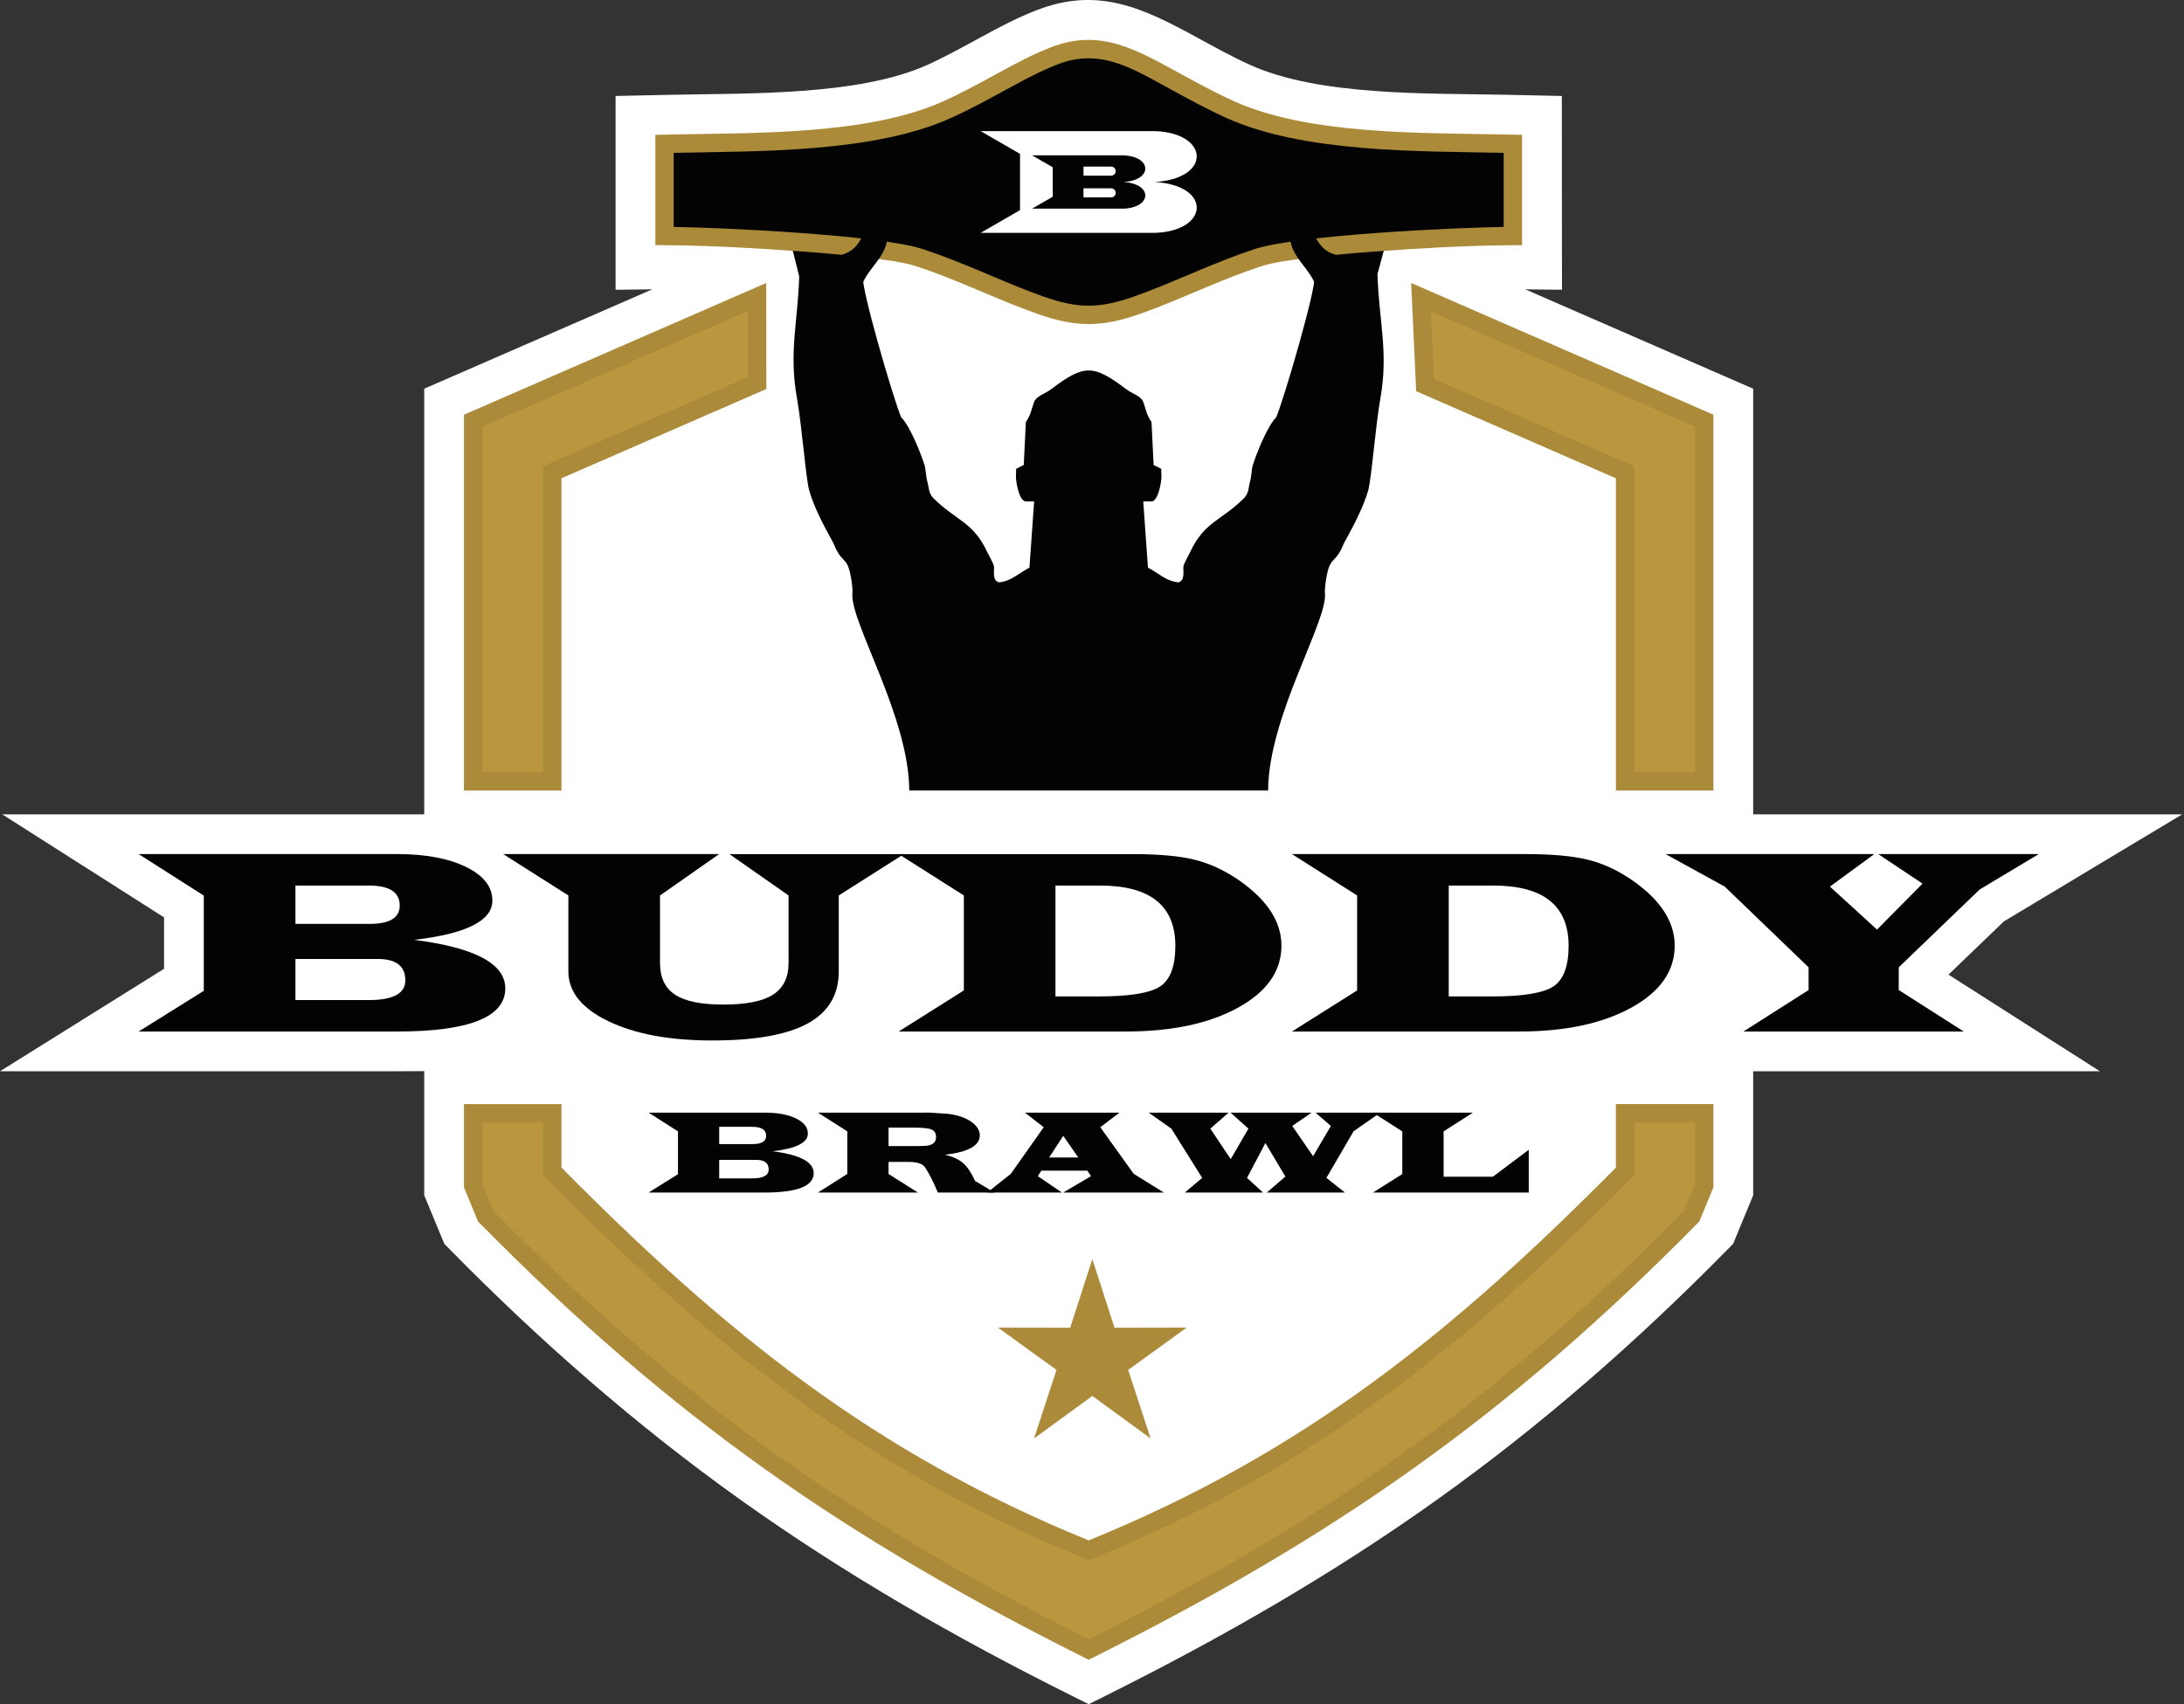 <svg width="123" height="96" viewBox="0 0 123 96" fill="none" xmlns="http://www.w3.org/2000/svg">
<rect x="0" y="0" width="123" height="96" fill="#333333" stroke="none"/>
<path fill-rule="evenodd" clip-rule="evenodd" d="M98.737 21.896V45.874H122.899L112.857 51.902L109.736 54.903L118.265 60.346H98.737V67.332L97.607 70.067L97.3 70.378C92.223 75.542 86.833 80.27 80.935 84.478C75.038 88.687 68.792 92.269 62.314 95.501L61.314 96L60.315 95.501C53.837 92.269 47.591 88.687 41.694 84.479C35.796 80.27 30.406 75.542 25.328 70.378L25.022 70.067L23.892 67.332V60.338L22.344 60.346H0L9.24 54.574V51.678L0.127 45.874H23.892V21.896C28.175 20.028 32.458 18.163 36.739 16.298L34.669 16.323V5.406L37.873 5.338C42.125 5.247 48.381 5.402 52.241 3.649C53.257 3.188 54.231 2.648 55.209 2.114C56.249 1.547 57.301 0.989 58.409 0.563C61.854 -0.763 64.382 0.456 67.42 2.114C68.398 2.648 69.373 3.188 70.388 3.649C74.299 5.425 80.464 5.246 84.757 5.338L87.96 5.406L87.969 16.323L85.9 16.298L85.974 16.33H85.97L98.737 21.896Z" fill="white"/>
<path d="M91.006 44.532V26.942L79.757 22.038L79.474 15.94L94.846 22.642L96.498 23.362V25.152V44.532H91.006Z" fill="#AB8B3A"/>
<path d="M31.622 62.193V65.772C40.822 75.068 49.194 81.838 61.314 86.773C73.433 81.838 81.806 75.067 91.005 65.772V62.193H96.497V66.887L95.704 68.808C84.811 79.884 75.045 86.646 61.314 93.498C47.582 86.646 37.816 79.885 26.923 68.808L26.13 66.888V62.194H31.622V62.193Z" fill="#AB8B3A"/>
<path d="M43.16 21.912L31.622 26.942V44.532H26.13V25.152V23.362L27.782 22.642L43.154 15.94L43.16 21.912Z" fill="#AB8B3A"/>
<path fill-rule="evenodd" clip-rule="evenodd" d="M92.041 43.497H95.463V24.04L80.585 17.553L80.761 21.347L92.041 26.264V43.497Z" fill="#BA973F"/>
<path fill-rule="evenodd" clip-rule="evenodd" d="M30.587 63.227H27.164V66.682L27.802 68.227C32.819 73.314 38.112 77.976 43.952 82.106C49.462 86.002 55.291 89.316 61.314 92.341C67.338 89.316 73.166 86.002 78.676 82.106C84.516 77.976 89.809 73.314 94.825 68.227L95.463 66.682V63.227H92.04V66.198L91.74 66.5C82.547 75.789 73.923 82.756 61.704 87.731L61.314 87.891L60.924 87.731C48.705 82.756 40.081 75.789 30.887 66.5L30.588 66.198V63.227H30.587Z" fill="#BA973F"/>
<path fill-rule="evenodd" clip-rule="evenodd" d="M42.125 21.235L42.12 17.519L27.164 24.04V43.497H30.587V26.264L42.125 21.235Z" fill="#BA973F"/>
<path d="M114.819 48.112L111.487 50.112L106.934 54.491V55.77L110.596 58.107H98.189L101.858 55.77V54.491L97.135 49.944L93.803 48.112H105.557L103.06 49.944L105.712 52.366L108.274 49.775L105.777 48.112H114.819Z" fill="#030304"/>
<path d="M72.762 48.112H85.897C87.394 48.112 88.574 48.217 89.429 48.43C90.286 48.642 91.126 49.032 91.946 49.6C93.527 50.707 94.317 51.929 94.317 53.266C94.317 54.698 93.505 55.863 91.878 56.76C90.253 57.657 88.145 58.107 85.552 58.107H72.762L76.431 55.793V50.442L72.762 48.112ZM81.591 56.13H84.043C85.772 56.13 86.919 55.941 87.49 55.563C88.057 55.185 88.342 54.423 88.342 53.281C88.342 51.016 86.927 49.885 84.095 49.885H81.591V56.13Z" fill="#030304"/>
<path d="M61.315 42.674V42.674V42.673V42.674ZM50.614 48.113H63.75C65.247 48.113 66.426 48.217 67.281 48.43C68.139 48.642 68.978 49.033 69.798 49.6C71.38 50.707 72.169 51.929 72.169 53.266C72.169 54.698 71.358 55.863 69.73 56.76C68.106 57.657 65.997 58.107 63.405 58.107H50.614L54.283 55.793V50.442L50.614 48.113ZM59.443 56.13H61.895C63.625 56.13 64.772 55.941 65.342 55.563C65.909 55.185 66.194 54.423 66.194 53.281C66.194 51.017 64.779 49.885 61.948 49.885H59.443V56.13H59.443Z" fill="#030304"/>
<path d="M50.907 48.112L47.238 50.442V54.718C47.238 56.04 46.653 57.02 45.483 57.657C44.316 58.294 42.522 58.612 40.1 58.612C37.713 58.612 35.769 58.25 34.264 57.527C32.762 56.805 32.01 55.867 32.01 54.718V50.442L28.341 48.112H40.502L37.171 50.442V54.248C37.171 55.068 37.453 55.663 38.021 56.033C38.585 56.405 39.492 56.59 40.737 56.59C42.02 56.59 42.954 56.403 43.536 56.03C44.119 55.658 44.411 55.063 44.411 54.248V50.442L41.08 48.113H50.907V48.112Z" fill="#030304"/>
<path d="M7.809 48.112H22.387C23.971 48.112 25.259 48.355 26.248 48.837C27.236 49.32 27.73 49.952 27.73 50.734C27.73 51.867 26.261 52.603 23.324 52.943C26.746 53.379 28.457 54.288 28.457 55.675C28.457 57.297 26.421 58.107 22.349 58.107H7.809L11.478 55.815V50.449L7.809 48.112ZM16.639 52.044H20.82C21.947 52.044 22.512 51.699 22.512 51.012C22.512 50.26 21.935 49.885 20.782 49.885H16.639V52.044ZM16.639 56.335H20.76C22.137 56.335 22.827 55.968 22.827 55.23C22.827 54.423 22.312 54.021 21.28 54.021H16.639V56.335H16.639Z" fill="#030304"/>
<path d="M86.097 64.769V67.177H77.327L78.975 66.136V63.733L77.327 62.678H82.95L81.302 63.733V66.287H84.077L86.097 64.769Z" fill="#030304"/>
<path d="M77.732 62.678L76.232 63.727L74.7 66.354L75.748 67.177H71.345L72.392 66.277L71.265 64.389L70.231 66.354L71.13 67.177H66.73L67.706 66.354L65.968 63.578L64.694 62.678H69.192L68.164 63.578L69.314 65.295L70.31 63.578L69.304 62.678H73.866L72.778 63.426L73.952 65.131L74.954 63.426L74.09 62.678H77.732Z" fill="#030304"/>
<path d="M63.045 62.678L61.967 63.499L63.849 66.125L65.549 67.177H59.88L61.443 66.254L61.238 65.944H58.648L58.447 66.254L59.805 67.177H55.603L56.927 66.125L58.78 63.499L57.724 62.678H63.045ZM59.88 63.983L59.086 65.202H60.727L59.88 63.983Z" fill="#030304"/>
<path d="M46.066 62.678H51.519L52.343 62.675L53.397 62.745C53.927 62.81 54.357 62.956 54.686 63.181C55.016 63.406 55.18 63.667 55.18 63.964C55.18 64.535 54.529 64.897 53.226 65.048C53.668 65.157 54.007 65.315 54.243 65.521C54.479 65.727 54.704 66.061 54.917 66.525L56.008 67.177H52.818C52.545 66.525 52.3 66.045 52.082 65.741C51.946 65.547 51.63 65.451 51.137 65.451H50.042V66.132L51.694 67.177H46.066L47.718 66.132V63.73L46.066 62.678ZM50.042 64.56H51.516L51.974 64.553C52.47 64.553 52.718 64.391 52.718 64.063C52.718 63.849 52.637 63.707 52.474 63.632C52.312 63.559 51.994 63.522 51.521 63.522H50.042V64.56Z" fill="#030304"/>
<path d="M36.531 62.678H43.093C43.806 62.678 44.386 62.788 44.831 63.005C45.276 63.221 45.498 63.506 45.498 63.858C45.498 64.368 44.837 64.7 43.515 64.853C45.055 65.048 45.826 65.458 45.826 66.083C45.826 66.813 44.909 67.177 43.076 67.177H36.531L38.182 66.145V63.73L36.531 62.678ZM40.505 64.448H42.388C42.895 64.448 43.149 64.293 43.149 63.983C43.149 63.644 42.889 63.476 42.37 63.476H40.505V64.448ZM40.505 66.38H42.361C42.981 66.38 43.291 66.214 43.291 65.882C43.291 65.519 43.059 65.338 42.595 65.338H40.505V66.38Z" fill="#030304"/>
<path fill-rule="evenodd" clip-rule="evenodd" d="M71.871 23.513C72.308 22.509 74.177 16.08 74.014 15.621C73.969 14.575 72.526 13.138 72.601 12.736L78.553 11.806L77.577 15.447C77.656 18.056 78.201 19.817 77.748 22.399C77.449 24.104 77.249 26.922 77.053 27.632C76.805 28.525 76.204 29.674 75.739 30.506C75.617 30.725 75.597 30.87 75.407 31.173C75.219 31.473 75.026 31.556 74.881 31.862C74.727 32.188 74.589 33.1 74.62 33.425C74.768 35.014 71.433 40.358 71.419 44.53H61.282H51.208C51.195 40.358 47.859 35.014 48.007 33.425C48.038 33.1 47.9 32.188 47.746 31.862C47.601 31.556 47.408 31.473 47.22 31.173C47.031 30.87 47.01 30.725 46.888 30.506C46.423 29.674 45.822 28.525 45.575 27.632C45.378 26.922 45.178 24.104 44.879 22.399C44.426 19.817 44.93 18.178 45.01 15.568L44.074 11.806L50.026 12.736C50.101 13.138 48.658 14.575 48.613 15.621C48.45 16.08 50.319 22.509 50.756 23.513C51.249 23.988 51.889 25.606 52.084 26.248C52.132 26.404 52.135 26.785 52.234 27.16C52.331 27.524 52.285 27.785 52.595 28.091C53.862 29.341 54.805 29.387 55.605 31.11C55.692 31.295 55.946 31.728 55.978 31.902C56.005 32.053 55.896 32.593 56.139 32.745L56.248 32.807C56.953 32.746 57.398 32.269 57.977 31.976L58.241 28.247H57.775C57.413 28.247 57.216 27.198 57.216 26.849L57.229 26.408L57.656 26.195L57.775 23.774C58.068 23.336 58.056 23.165 58.236 22.651C58.358 22.305 58.856 22.183 59.192 21.93C61.049 20.524 61.559 20.51 63.435 21.93C63.771 22.183 64.269 22.305 64.391 22.651C64.571 23.165 64.559 23.336 64.852 23.774L64.971 26.195L65.397 26.408L65.411 26.849C65.411 27.198 65.214 28.247 64.852 28.247H64.386L64.651 31.976C65.228 32.269 65.675 32.746 66.379 32.807L66.488 32.745C66.731 32.593 66.622 32.053 66.649 31.902C66.68 31.727 66.936 31.295 67.022 31.11C67.822 29.387 68.766 29.342 70.032 28.091C70.343 27.785 70.297 27.524 70.393 27.16C70.493 26.785 70.495 26.404 70.543 26.248C70.738 25.607 71.378 23.988 71.871 23.513Z" fill="#030304"/>
<path fill-rule="evenodd" clip-rule="evenodd" d="M59.214 2.653C61.953 1.598 63.992 2.794 66.348 4.08C67.374 4.639 68.399 5.204 69.463 5.687C73.703 7.613 80.084 7.477 84.709 7.576L85.721 7.597V13.807L84.698 13.819C82.391 13.845 80.029 13.982 77.728 14.147C76.364 14.245 74.996 14.36 73.639 14.529C72.816 14.631 71.741 14.76 70.955 15.022C69.926 15.364 68.919 15.769 67.92 16.187C66.947 16.594 65.978 17.013 64.993 17.39C64.727 17.493 64.459 17.591 64.19 17.686C62.037 18.443 60.592 18.443 58.44 17.686C58.17 17.591 57.902 17.492 57.636 17.39C56.65 17.013 55.682 16.594 54.709 16.187C53.71 15.769 52.703 15.364 51.674 15.021C50.889 14.76 49.813 14.631 48.99 14.529C47.634 14.36 46.265 14.245 44.902 14.147C42.6 13.982 40.238 13.845 37.93 13.819L36.908 13.807V7.597L37.92 7.576C42.545 7.477 48.926 7.613 53.167 5.687C54.231 5.204 55.256 4.639 56.281 4.08C57.237 3.559 58.195 3.044 59.214 2.653Z" fill="#AB8B3A"/>
<path fill-rule="evenodd" clip-rule="evenodd" d="M59.584 3.618C58.613 3.992 57.688 4.49 56.776 4.988C55.725 5.561 54.685 6.134 53.594 6.629C49.2 8.625 42.703 8.509 37.942 8.61V12.784C40.5 12.814 49.559 13.226 52.001 14.04C53.055 14.391 54.084 14.804 55.108 15.232C56.072 15.635 57.03 16.051 58.005 16.424C58.263 16.523 58.522 16.618 58.782 16.71C60.716 17.39 61.912 17.39 63.846 16.71C64.106 16.618 64.365 16.523 64.623 16.424C65.599 16.051 66.556 15.635 67.52 15.232C68.545 14.804 69.573 14.391 70.627 14.04C73.069 13.226 82.129 12.814 84.686 12.784V8.61C79.925 8.509 73.428 8.625 69.034 6.629C67.943 6.134 66.903 5.561 65.852 4.988C63.746 3.839 61.96 2.704 59.584 3.618Z" fill="#030304"/>
<path fill-rule="evenodd" clip-rule="evenodd" d="M57.447 8.667V10.252V11.837L55.23 13.117H65.029C68.103 13.026 68.272 10.439 65.029 10.252C68.272 10.065 68.103 7.478 65.029 7.387H55.23L57.447 8.667ZM62.58 10.609H61.021V11.12H62.58C62.72 11.12 62.835 11.005 62.835 10.865C62.835 10.724 62.72 10.609 62.58 10.609ZM61.021 9.385V9.895H62.58C62.72 9.895 62.835 9.781 62.835 9.64C62.835 9.5 62.72 9.385 62.58 9.385H61.021V9.385ZM58.127 8.752H63.261C64.87 8.799 64.959 10.155 63.26 10.253C64.959 10.351 64.87 11.706 63.261 11.753H58.127L59.289 11.083V10.252V9.422L58.127 8.752Z" fill="white"/>
<path fill-rule="evenodd" clip-rule="evenodd" d="M47.393 14.356C48.981 13.919 48.441 12.063 49.843 12.239C49.887 12.93 49.895 13.261 49.945 13.618C49.748 14.63 48.765 15.231 48.506 16.181C48.052 15.977 47.847 14.56 47.393 14.356Z" fill="#030304"/>
<path fill-rule="evenodd" clip-rule="evenodd" d="M75.236 14.356C73.647 13.919 74.187 12.063 72.786 12.239C72.742 12.93 72.734 13.261 72.684 13.618C72.88 14.63 73.863 15.231 74.123 16.181C74.576 15.977 74.782 14.56 75.236 14.356Z" fill="#030304"/>
<path fill-rule="evenodd" clip-rule="evenodd" d="M61.519 70.929L62.767 74.795L66.829 74.787L63.538 77.169L64.801 81.029L61.519 78.636L58.237 81.029L59.5 77.169L56.209 74.787L60.271 74.795L61.519 70.929Z" fill="#AB8B3A"/>
</svg>
